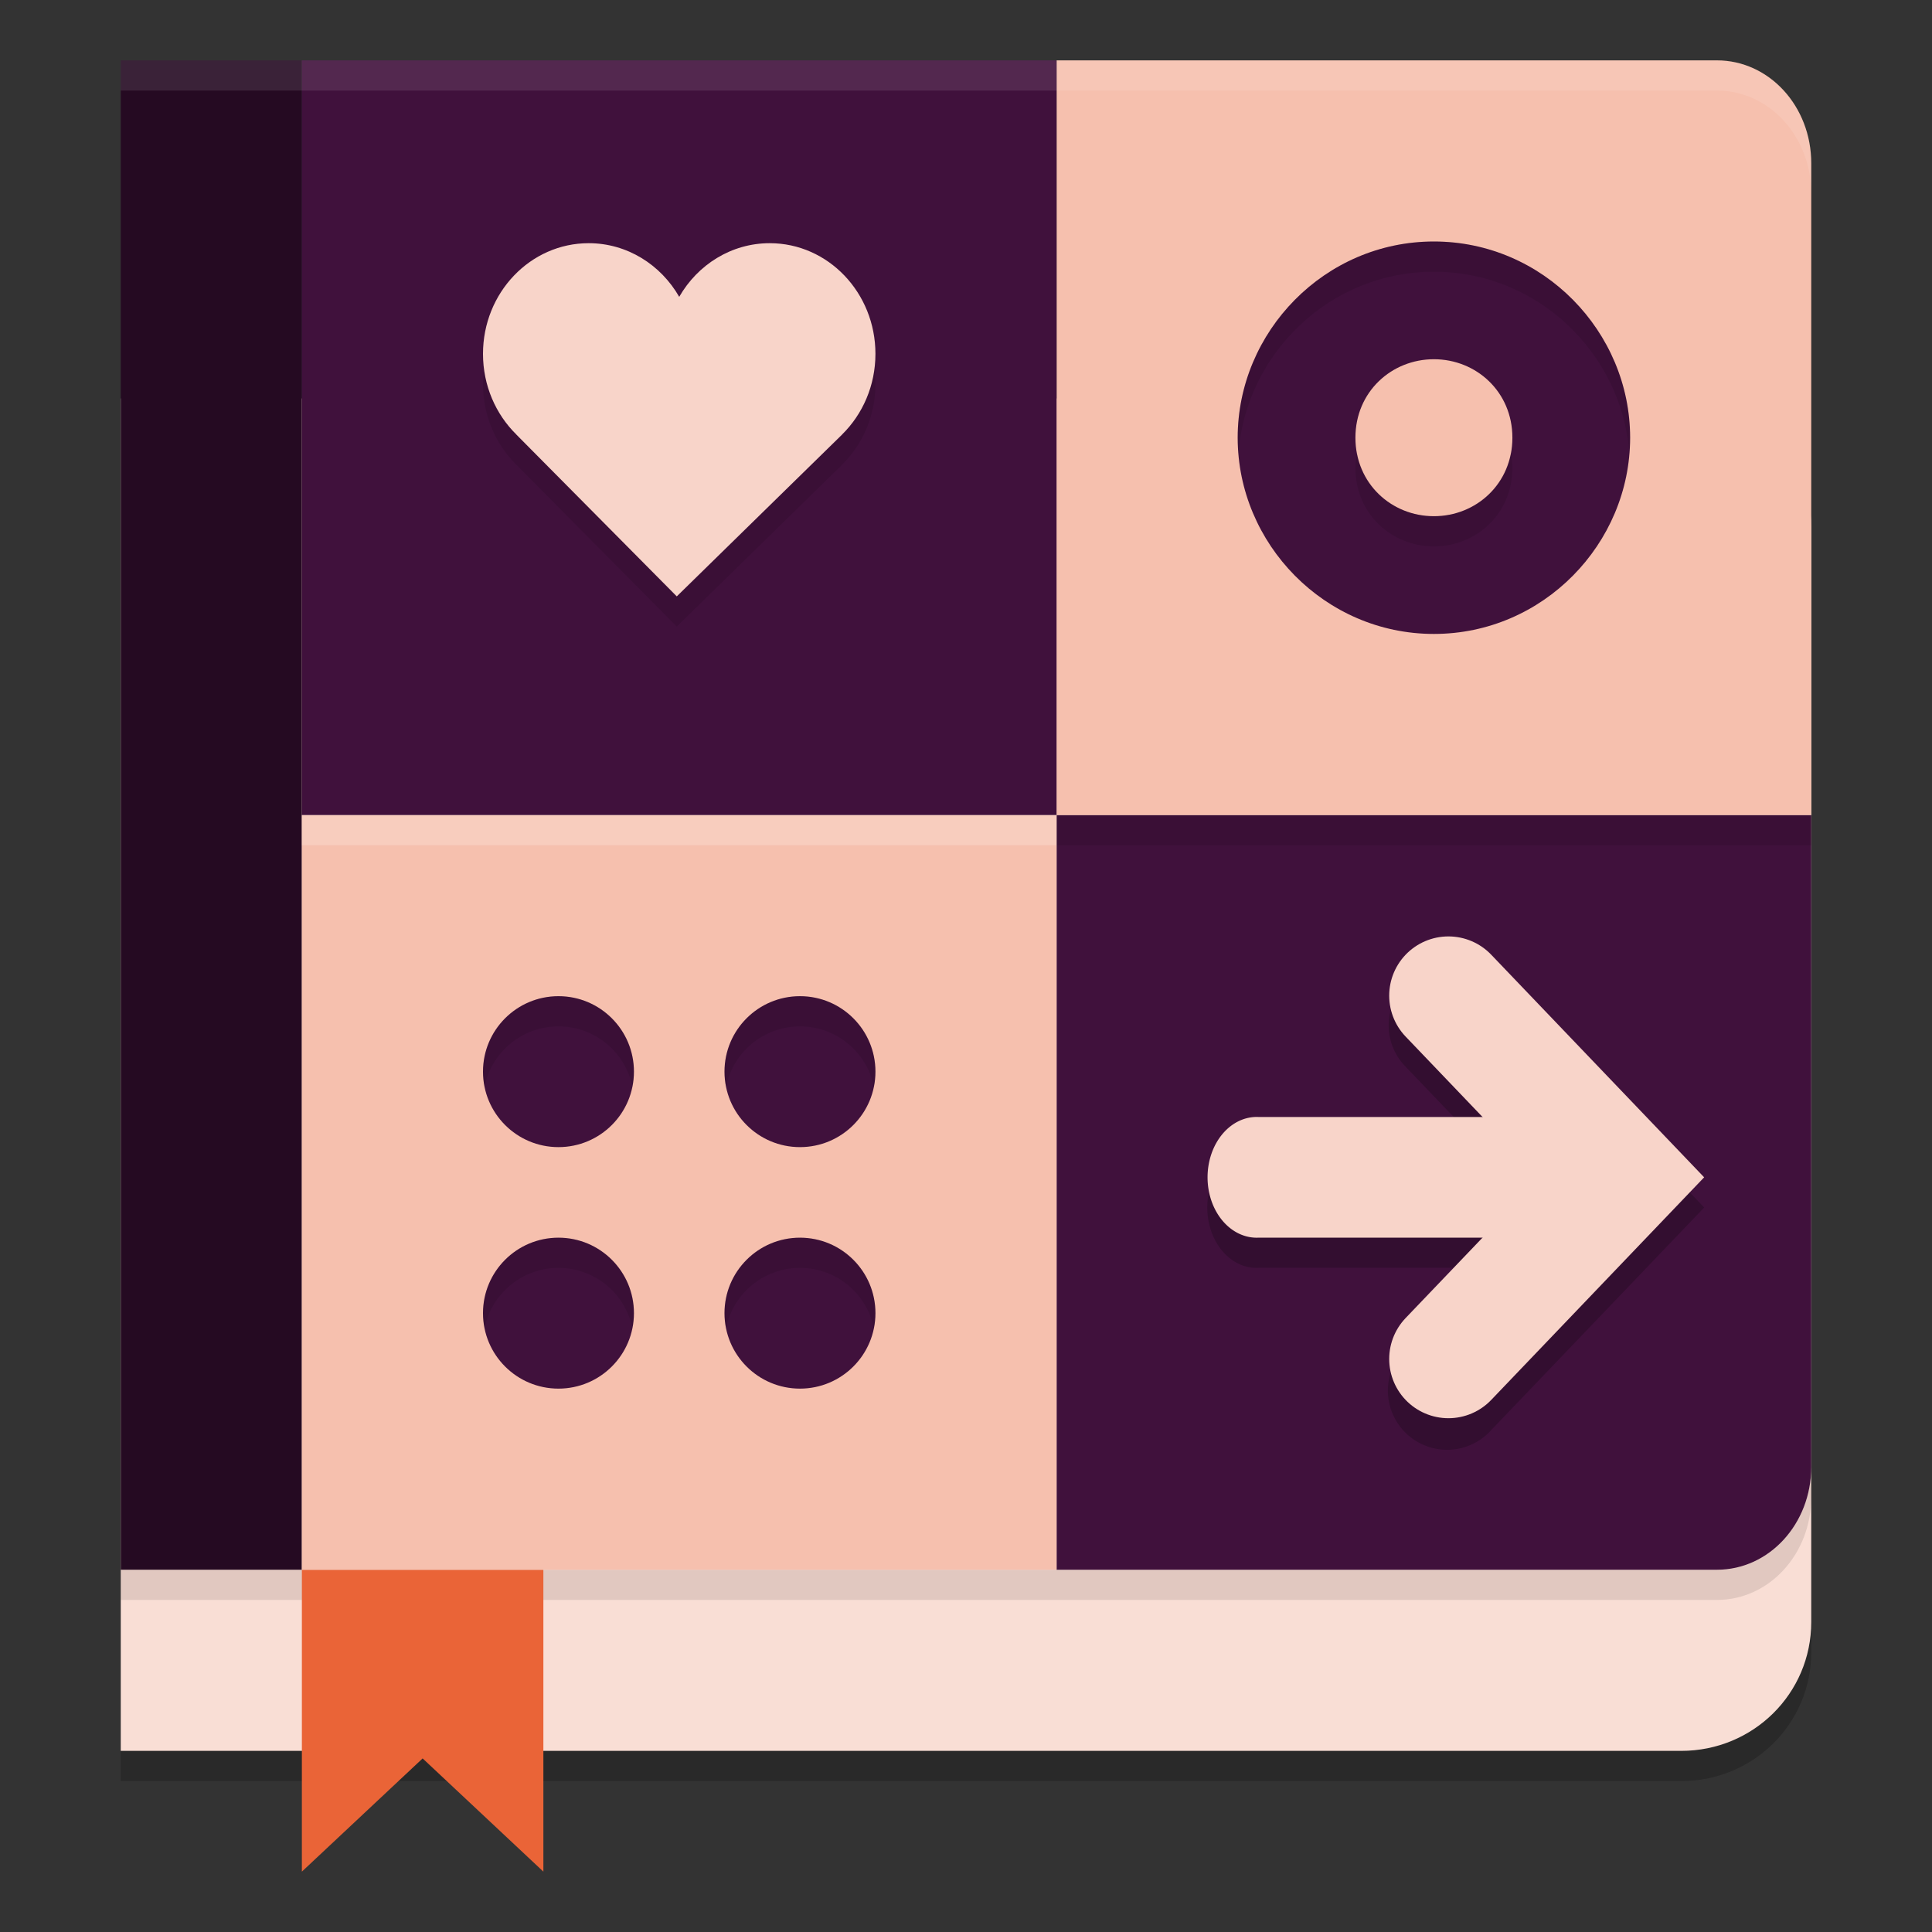 <svg xmlns="http://www.w3.org/2000/svg" width="64" height="64" version="1.1">
 <rect width="100%" height="100%" fill="#333333" stroke="none"/>
 <path style="opacity:0.2" d="M 4,14.2 V 59 H 55.692 C 58.08,59 60,57.098 60,54.733 V 18.467 C 60,16.102 58.08,14.2 55.692,14.2 Z m 0,0"/>
 <path style="fill:#f9ded5" d="M 4,13.2 V 58 H 55.692 C 58.08,58 60,56.098 60,53.733 V 17.467 C 60,15.102 58.08,13.2 55.692,13.2 Z m 0,0"/>
 <path style="opacity:0.1" d="M 60,48.592 C 60,50.481 58.606,52 56.875,52 H 35 10 4 v 1 h 6 25 21.875 C 58.606,53 60,51.481 60,49.592 Z"/>
 <path style="fill:#ea6437" d="m 10,52 h 8 V 62 L 14,58.25 10,62 Z m 0,0"/>
 <path style="fill:#250a22" d="m 4,2 h 6 V 52 H 4 Z m 0,0"/>
 <path style="fill:#40113c" d="M 35,27 V 52 H 56.875 C 58.606,52 60,50.48 60,48.591 V 27 Z m 0,0"/>
 <path style="fill:#f6c0ae" d="M 10,52 H 35 V 27 H 10 Z m 0,0"/>
 <path style="fill:#f6c0ae" d="M 35,27 V 2 H 56.875 C 58.606,2 60,3.52 60,5.409 V 27 Z m 0,0"/>
 <path style="fill:#40113c" d="M 10,2 H 35 V 27 H 10 Z m 0,0"/>
 <path style="opacity:0.1" d="m 29,12.722 c 0,-2.023 -1.567,-3.666 -3.501,-3.666 -1.273,0 -2.388,0.712 -2.999,1.777 C 21.889,9.768 20.773,9.056 19.501,9.056 17.567,9.056 16,10.698 16,12.722 c 0,1.054 0.425,2.004 1.105,2.672 h -0.002 l 5.316,5.362 5.478,-5.362 h -0.002 c 0.68,-0.669 1.105,-1.618 1.105,-2.672"/>
 <path style="fill:#f8d4c9" d="M 29,11.722 C 29,9.698 27.433,8.056 25.499,8.056 24.227,8.056 23.111,8.768 22.5,9.833 21.889,8.768 20.773,8.056 19.501,8.056 17.567,8.056 16,9.698 16,11.722 c 0,1.054 0.425,2.004 1.105,2.672 h -0.002 l 5.316,5.362 5.478,-5.362 h -0.002 c 0.68,-0.669 1.105,-1.618 1.105,-2.672"/>
 <path style="fill:#40113c" d="M 47.5,8 C 43.882,8 41,10.986 41,14.5 41,18.014 43.882,21 47.5,21 51.118,21 54,18.014 54,14.5 54,10.986 51.118,8 47.5,8 Z m 0,3.9 c 1.401,0 2.6,1.077 2.6,2.6 0,1.523 -1.199,2.6 -2.6,2.6 -1.401,0 -2.6,-1.077 -2.6,-2.6 0,-1.523 1.199,-2.6 2.6,-2.6 z"/>
 <path style="opacity:0.2" d="m 48.004,32 a 1.962,1.962 0 0 0 -1.439,3.338 l 2.549,2.664 h -7.42 a 1.628,2 0 1 0 0,3.996 h 7.42 l -2.549,2.664 a 1.962,1.962 0 1 0 2.834,2.711 l 7.055,-7.373 -7.055,-7.373 a 1.962,1.962 0 0 0 -1.395,-0.627 z"/>
 <path style="fill:none;stroke:#f8d4c9;stroke-width:3.924;stroke-linecap:round" d="m 47.981,32.982 5.756,6.018 -5.756,6.018"/>
 <path style="fill:#f8d4c9" d="m 41.693,37.002 a 1.628,2 0 1 0 0,3.997 h 10.613 a 1.628,2 0 1 0 0,-3.997 z"/>
 <path style="fill:#40113c" d="M 18.5,33 C 19.881,33 21,34.119 21,35.5 21,36.881 19.881,38 18.5,38 17.119,38 16,36.881 16,35.5 16,34.119 17.119,33 18.5,33 Z"/>
 <path style="fill:#40113c" d="M 26.5,33 C 27.881,33 29,34.119 29,35.5 29,36.881 27.881,38 26.5,38 25.119,38 24,36.881 24,35.5 24,34.119 25.119,33 26.5,33 Z"/>
 <path style="fill:#40113c" d="M 18.5,41 C 19.881,41 21,42.119 21,43.5 21,44.881 19.881,46 18.5,46 17.119,46 16,44.881 16,43.5 16,42.119 17.119,41 18.5,41 Z"/>
 <path style="fill:#40113c" d="M 26.5,41 C 27.881,41 29,42.119 29,43.5 29,44.881 27.881,46 26.5,46 25.119,46 24,44.881 24,43.5 24,42.119 25.119,41 26.5,41 Z"/>
 <path style="fill:#ffffff;opacity:0.1" d="M 4 2 L 4 3 L 10 3 L 35 3 L 56.875 3 C 58.606 3 60 4.519 60 6.408 L 60 5.408 C 60 3.519 58.606 2 56.875 2 L 35 2 L 10 2 L 4 2 z"/>
 <rect style="opacity:0.2;fill:#ffffff" width="25" height="1" x="10" y="27"/>
 <rect style="opacity:0.1" width="25" height="1" x="35" y="27"/>
 <path style="opacity:0.1" d="M 47.5 8 C 43.882 8 41 10.986 41 14.5 C 41 14.668 41.012 14.834 41.025 15 C 41.284 11.708 44.055 9 47.5 9 C 50.945 9 53.716 11.708 53.975 15 C 53.988 14.834 54 14.668 54 14.5 C 54 10.986 51.118 8 47.5 8 z M 44.951 15 C 44.922 15.161 44.9 15.327 44.9 15.5 C 44.9 17.023 46.099 18.1 47.5 18.1 C 48.901 18.1 50.1 17.023 50.1 15.5 C 50.1 15.327 50.078 15.161 50.049 15 C 49.818 16.252 48.742 17.1 47.5 17.1 C 46.258 17.1 45.182 16.252 44.951 15 z"/>
 <path style="opacity:0.1" d="M 18.5 33 C 17.119 33 16 34.119 16 35.5 C 16 35.67 16.018 35.836 16.051 35.996 C 16.284 34.857 17.292 34 18.5 34 C 19.708 34 20.716 34.857 20.949 35.996 C 20.982 35.836 21 35.67 21 35.5 C 21 34.119 19.881 33 18.5 33 z M 26.5 33 C 25.119 33 24 34.119 24 35.5 C 24 35.67 24.018 35.836 24.051 35.996 C 24.284 34.857 25.292 34 26.5 34 C 27.708 34 28.716 34.857 28.949 35.996 C 28.982 35.836 29 35.67 29 35.5 C 29 34.119 27.881 33 26.5 33 z M 18.5 41 C 17.119 41 16 42.119 16 43.5 C 16 43.67 16.018 43.836 16.051 43.996 C 16.284 42.857 17.292 42 18.5 42 C 19.708 42 20.716 42.857 20.949 43.996 C 20.982 43.836 21 43.67 21 43.5 C 21 42.119 19.881 41 18.5 41 z M 26.5 41 C 25.119 41 24 42.119 24 43.5 C 24 43.67 24.018 43.836 24.051 43.996 C 24.284 42.857 25.292 42 26.5 42 C 27.708 42 28.716 42.857 28.949 43.996 C 28.982 43.836 29 43.67 29 43.5 C 29 42.119 27.881 41 26.5 41 z"/>
</svg>
